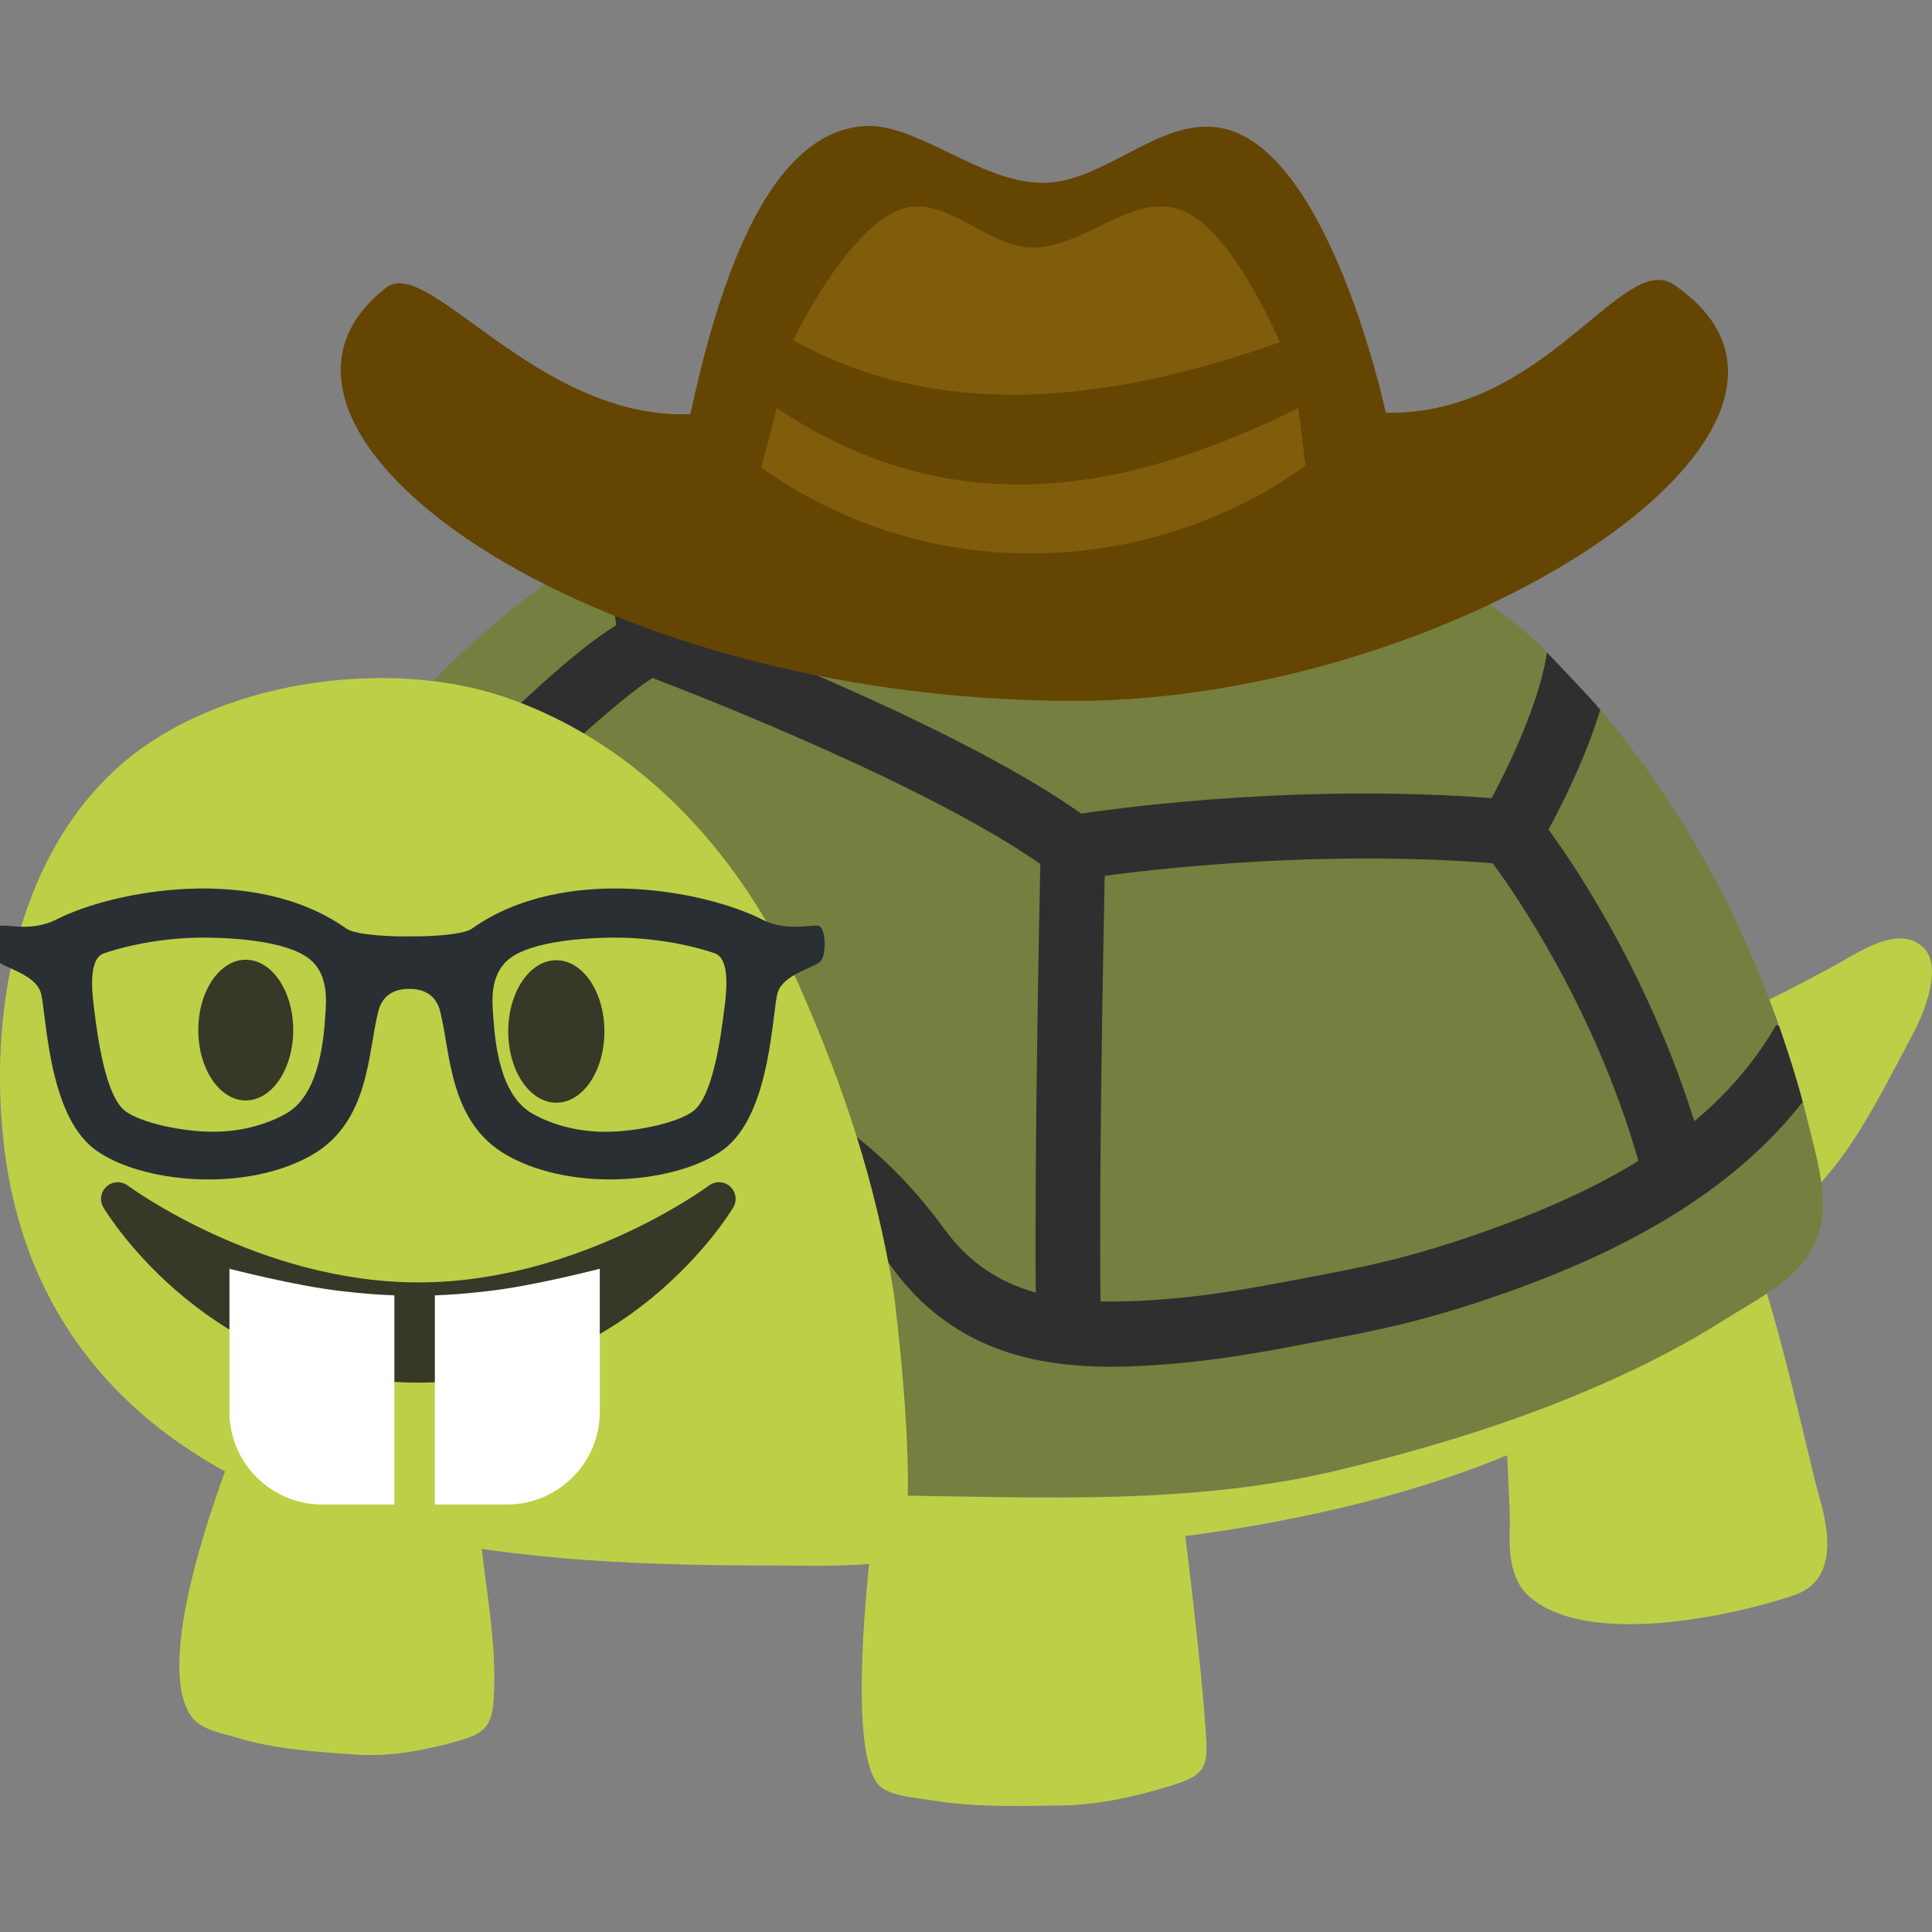<?xml version="1.0" encoding="UTF-8" standalone="no"?>
<!-- Created with Inkscape (http://www.inkscape.org/) -->

<svg
   width="128"
   height="128"
   viewBox="0 0 33.867 33.867"
   version="1.1"
   id="svg5"
   sodipodi:docname="geekay.svg"
   inkscape:version="1.1-rc (52f87ab, 2021-05-02)"
   xmlns:inkscape="http://www.inkscape.org/namespaces/inkscape"
   xmlns:sodipodi="http://sodipodi.sourceforge.net/DTD/sodipodi-0.dtd"
   xmlns="http://www.w3.org/2000/svg"
   xmlns:svg="http://www.w3.org/2000/svg">
  <rect x="0" y="0" width="33.867" height="33.867" fill="#808080" stroke="none"/>
  <sodipodi:namedview
     id="namedview7"
     pagecolor="#ffffff"
     bordercolor="#666666"
     borderopacity="1.0"
     objecttolerance="10.0"
     gridtolerance="10.0"
     guidetolerance="10.0"
     inkscape:pageshadow="2"
     inkscape:pageopacity="0.0"
     inkscape:pagecheckerboard="0"
     inkscape:document-units="mm"
     showgrid="false"
     units="px"
     width="128px"
     inkscape:zoom="1.0444209"
     inkscape:cx="-105.32152"
     inkscape:cy="-88.08709"
     inkscape:window-width="1920"
     inkscape:window-height="1080"
     inkscape:window-x="0"
     inkscape:window-y="0"
     inkscape:window-maximized="1"
     inkscape:current-layer="layer1" />
  <defs
     id="defs2" />
  <g
     inkscape:label="Layer 1"
     inkscape:groupmode="layer"
     id="layer1">
    <g
       id="g1513">
      <path
         d="m 10.576,9.57 c 0,0 0.678,-0.394 1.059,-0.564 l 5.916,2.176 9.569,0.258 c 0,0 0.718,0.745 0.931,1 l 1.737,4.985 1.402,0.561 c 0,0 0.322,0.963 0.412,1.327 l -0.29,2.298 -13.87,3.44 -11.138,-2.732 0.035,-6.847 3.405,-4.435 z"
         style="fill:#2f2f2f;stroke-width:0.094"
         id="path909"
         inkscape:connector-curvature="0" />
      <path
         d="m 19.365,15.353 c -0.027,1.346 -0.101,5.214 -0.074,7.459 0.444,0.011 0.931,-0.013 1.468,-0.069 0.718,-0.072 1.468,-0.215 2.192,-0.354 l 0.46,-0.088 c 0.742,-0.141 1.429,-0.317 2.099,-0.537 1.035,-0.341 2.179,-0.779 3.211,-1.415 -0.758,-2.642 -2.118,-4.623 -2.554,-5.217 -2.926,-0.231 -5.73,0.077 -6.802,0.221 z"
         style="fill:#757f3f;stroke-width:0.094"
         id="path911"
         inkscape:connector-curvature="0" />
      <path
         d="m 27.144,14.541 c 0.519,0.71 1.764,2.588 2.556,5.113 0.58,-0.481 1.08,-1.056 1.463,-1.734 -0.356,-0.992 -0.787,-1.955 -1.303,-2.873 -0.519,-0.92 -1.123,-1.801 -1.806,-2.61 -0.253,0.827 -0.654,1.636 -0.91,2.104 z"
         style="fill:#757f3f;stroke-width:0.094"
         id="path913"
         inkscape:connector-curvature="0" />
      <path
         d="m 11.933,10.862 c 1.133,0.434 5.014,1.977 7.02,3.4 0.865,-0.128 3.908,-0.521 7.193,-0.271 0.426,-0.785 0.873,-1.838 0.971,-2.554 -0.04,-0.04 -0.074,-0.082 -0.114,-0.12 C 25.638,10.035 23.909,9.33 22.164,8.74 19.727,7.915 17.075,7.625 14.535,8.08 13.529,8.261 12.558,8.572 11.635,9.006 Z"
         style="fill:#757f3f;stroke-width:0.094"
         id="path915"
         inkscape:connector-curvature="0" />
      <path
         d="m 31.594,19.322 c -0.529,0.678 -1.17,1.242 -1.857,1.71 -0.013,0.011 -0.029,0.019 -0.04,0.029 -1.261,0.851 -2.668,1.399 -3.831,1.78 -0.718,0.237 -1.45,0.426 -2.243,0.575 l -0.46,0.088 c -0.75,0.144 -1.522,0.293 -2.29,0.372 -0.452,0.045 -0.92,0.082 -1.391,0.082 -1.405,0 -2.814,-0.33 -3.844,-1.737 -0.415,-0.572 -0.878,-1.053 -1.37,-1.431 L 14.064,20.631 c -0.311,-0.247 -0.894,-0.71 -1.194,-0.718 l 0.029,-1.136 c 0.681,0.019 1.37,0.564 1.873,0.963 l 0.186,0.146 c 0.577,0.442 1.117,1 1.599,1.663 0.434,0.593 0.963,0.931 1.599,1.109 -0.021,-2.399 0.056,-6.39 0.08,-7.512 -1.947,-1.365 -5.863,-2.905 -6.797,-3.261 -0.367,0.226 -1.314,1.014 -2.429,2.149 -0.112,0.114 -0.261,0.17 -0.407,0.17 -0.144,0 -0.287,-0.053 -0.396,-0.162 -0.223,-0.218 -0.229,-0.577 -0.008,-0.803 0.705,-0.716 1.822,-1.798 2.604,-2.282 L 10.576,9.567 c -1.905,1.139 -3.785,2.905 -4.916,4.959 -1.133,2.051 -1.516,4.384 -0.436,6.642 0.354,0.732 1.064,1.961 1.777,2.386 0.63,0.378 1.298,0.7 1.979,0.982 0.604,0.25 1.115,0.564 1.734,0.745 0.553,0.165 1.125,0.343 1.687,0.468 0.567,0.128 1.155,0.168 1.724,0.274 0.505,0.093 1.016,0.178 1.527,0.186 2.62,0.035 5.27,0.173 7.842,-0.45 1.564,-0.378 3.115,-0.849 4.586,-1.498 0.745,-0.325 1.471,-0.697 2.155,-1.133 0.556,-0.351 1.288,-0.697 1.577,-1.325 0.306,-0.662 0.045,-1.463 -0.117,-2.133 -0.029,-0.112 -0.069,-0.231 -0.101,-0.348 z"
         style="fill:#757f3f;stroke-width:0.094"
         id="path917"
         inkscape:connector-curvature="0" />
      <path
         d="M 7.876,25.674 C 7.615,25.52 7.243,25.467 6.738,25.395 6.073,25.302 5.349,25.116 4.684,25.235 c -0.572,0.104 -0.633,0.25 -0.819,0.779 -0.29,0.833 -1.133,3.328 -0.479,4.115 0.162,0.194 0.54,0.263 0.771,0.333 0.668,0.202 1.378,0.247 2.08,0.295 0.599,0.04 1.189,-0.069 1.761,-0.229 C 8.427,30.409 8.616,30.308 8.65,29.835 8.727,28.824 8.501,27.826 8.411,26.823 8.347,26.174 8.187,25.855 7.876,25.674 Z"
         style="fill:#bdcf46;stroke-width:0.094"
         id="path921"
         inkscape:connector-curvature="0" />
      <path
         d="m 30.974,22.676 c -0.247,0.165 -0.511,0.311 -0.742,0.458 -0.684,0.434 -1.41,0.806 -2.155,1.133 -1.471,0.649 -3.022,1.12 -4.586,1.498 -2.572,0.622 -5.222,0.484 -7.842,0.45 -0.513,-0.008 -1.024,-0.093 -1.527,-0.186 -0.141,-0.027 -0.279,-0.048 -0.42,-0.069 l 0.138,1.476 c 0,0 0.5,0.037 1.394,-0.019 -0.173,1.71 -0.229,3.557 0.207,3.908 0.197,0.16 0.615,0.189 0.87,0.231 0.75,0.125 1.527,0.106 2.298,0.093 0.657,-0.011 1.29,-0.154 1.897,-0.341 0.455,-0.138 0.652,-0.239 0.644,-0.657 -0.008,-0.535 -0.189,-2.253 -0.372,-3.724 1.687,-0.221 3.764,-0.638 5.642,-1.418 0.027,0.591 0.051,1.096 0.048,1.2 -0.016,0.407 -0.021,0.963 0.338,1.277 1,0.881 3.477,0.367 4.626,-0.016 0.857,-0.282 0.593,-1.28 0.423,-1.862 -0.098,-0.348 -0.495,-2.163 -0.881,-3.432 z"
         style="fill:#bdcf46;stroke-width:0.094"
         id="path923"
         inkscape:connector-curvature="0" />
      <path
         d="m 33.712,16.606 c -0.447,-0.42 -1.181,0.122 -1.591,0.341 -0.367,0.197 -0.732,0.391 -1.104,0.575 0.269,0.705 0.503,1.423 0.678,2.157 0.08,0.327 0.181,0.686 0.231,1.045 0.013,-0.016 0.027,-0.032 0.04,-0.045 0.136,-0.154 0.258,-0.311 0.378,-0.479 0.466,-0.66 0.819,-1.389 1.2,-2.096 0.184,-0.354 0.521,-1.162 0.168,-1.498 z"
         style="fill:#bdcf46;stroke-width:0.094"
         id="path925"
         inkscape:connector-curvature="0" />
      <path
         d="m 14.742,27.435 c -0.32,0.011 -0.643,0.009 -0.975,0.009 -2.36,0 -4.609,-0.062 -6.932,-0.589 -3.527,-0.796 -6.275,-2.907 -6.754,-6.68 -0.295,-2.326 0.176,-5.082 1.972,-6.711 1.686,-1.53 4.717,-1.952 6.793,-1.246 2.419,0.827 4.181,2.816 5.187,5.111 0.773,1.768 1.297,3.354 1.623,5.261 0.048,0.292 0.584,4.703 -0.042,4.785 -0.289,0.034 -0.581,0.054 -0.873,0.062 z"
         style="fill:#bdcf46;stroke-width:0.1"
         id="path929"
         inkscape:connector-curvature="0" />
      <path
         style="fill:#644502;fill-opacity:1;stroke:none;stroke-width:0.094px;stroke-linecap:butt;stroke-linejoin:miter;stroke-opacity:1"
         d="M 6.77,5.041 C 7.511,4.466 9.421,7.362 12.101,7.26 12.541,5.246 13.372,2.314 15.161,2.21 c 0.917,-0.053 2.023,0.992 3.112,0.995 1.078,0.003 2.02,-1.128 3.086,-0.969 1.93,0.287 2.933,4.999 2.933,4.999 2.796,0.059 4.152,-2.857 5.051,-2.244 3.624,2.467 -3.846,7.295 -10.508,7.295 -8.638,0 -15.203,-4.806 -12.065,-7.244 z"
         id="path945"
         inkscape:connector-curvature="0"
         sodipodi:nodetypes="scsascsss" />
      <path
         style="fill:#805d0b;fill-opacity:1;stroke:none;stroke-width:0.094px;stroke-linecap:butt;stroke-linejoin:miter;stroke-opacity:1"
         d="m 13.616,7.153 -0.271,1.046 c 3.18,2.236 7.046,1.769 9.541,-0.036 L 22.759,7.153 c -2.849,1.407 -5.965,2.128 -9.144,0 z"
         id="path947"
         inkscape:connector-curvature="0"
         sodipodi:nodetypes="ccccc" />
      <path
         style="fill:#805d0b;fill-opacity:1;stroke:none;stroke-width:0.094px;stroke-linecap:butt;stroke-linejoin:miter;stroke-opacity:1"
         d="m 13.904,5.963 c 0,0 0.969,-2.022 1.93,-2.308 0.753,-0.224 1.469,0.668 2.254,0.685 0.894,0.019 1.754,-0.963 2.597,-0.667 0.916,0.321 1.749,2.327 1.749,2.327 -3.123,1.105 -6.032,1.354 -8.531,-0.036 z"
         id="path949"
         inkscape:connector-curvature="0"
         sodipodi:nodetypes="caaacc" />
      <path
         fill="#664500"
         d="m 12.8,20.799 c -0.104,-0.094 -0.26,-0.1 -0.372,-0.017 -0.023,0.017 -2.296,1.698 -5.094,1.698 -2.79,0 -5.071,-1.681 -5.094,-1.698 -0.112,-0.083 -0.268,-0.076 -0.372,0.017 -0.104,0.094 -0.127,0.248 -0.055,0.368 0.076,0.126 1.883,3.07 5.52,3.07 3.637,0 5.445,-2.944 5.52,-3.07 0.072,-0.12 0.049,-0.274 -0.055,-0.368 z"
         id="path866"
         style="fill:#363927;fill-opacity:1;stroke-width:0.585" />
      <path
         fill="#ffffff"
         d="m 10.514,22.241 c 0.013,-0.004 -1.177,0.307 -1.985,0.394 -0.297,0.034 -0.598,0.062 -0.906,0.072 v 3.666 h 1.268 c 0.893,0 1.623,-0.73 1.623,-1.623 z m -6.492,0 c -0.013,-0.004 1.177,0.307 1.985,0.394 0.297,0.034 0.598,0.062 0.906,0.072 v 3.666 H 5.645 c -0.893,0 -1.623,-0.73 -1.623,-1.623 z"
         id="path870"
         style="stroke-width:0.812" />
      <path
         style="fill:#363927;fill-opacity:1;stroke-width:0.397"
         d="m 3.476,18.057 c 0,0.681 0.373,1.233 0.832,1.233 0.46,0 0.832,-0.552 0.832,-1.233 0,-0.681 -0.373,-1.233 -0.832,-1.233 -0.46,0 -0.832,0.552 -0.832,1.233 z"
         id="path1028" />
      <path
         style="fill:#363927;fill-opacity:1;stroke-width:0.402"
         d="m 10.595,18.081 c 0,0.69 -0.377,1.249 -0.843,1.249 -0.466,0 -0.843,-0.559 -0.843,-1.249 0,-0.69 0.377,-1.249 0.843,-1.249 0.466,0 0.843,0.559 0.843,1.249 z"
         id="path1026" />
      <path
         fill="#292f33"
         d="m 14.377,16.242 c -0.073,-0.071 -0.544,0.118 -1.021,-0.125 -0.983,-0.501 -3.467,-0.984 -5.084,0.162 -0.173,0.122 -0.897,0.143 -1.099,0.134 -0.202,0.009 -0.926,-0.011 -1.099,-0.134 -1.617,-1.146 -4.1,-0.662 -5.083,-0.162 -0.476,0.243 -0.947,0.054 -1.021,0.125 -0.106,0.103 -0.106,0.514 4.2865e-4,0.617 0.106,0.103 0.635,0.221 0.74,0.529 0.106,0.308 0.107,2.13 0.951,2.76 0.79,0.589 2.633,0.767 3.801,0.102 1.019,-0.58 0.983,-1.8 1.17,-2.526 0.067,-0.259 0.254,-0.39 0.541,-0.39 0.287,0 0.475,0.131 0.541,0.39 0.187,0.726 0.151,1.947 1.17,2.526 1.168,0.664 3.011,0.487 3.801,-0.102 0.844,-0.629 0.845,-2.451 0.951,-2.76 0.105,-0.308 0.634,-0.427 0.74,-0.529 0.107,-0.103 0.107,-0.514 4.29e-4,-0.617 z M 5.702,17.81 c -0.033,0.475 -0.118,1.386 -0.686,1.71 -0.348,0.198 -0.802,0.319 -1.278,0.319 h -4.286e-4 c -0.526,0 -1.256,-0.149 -1.541,-0.362 C 1.84,19.212 1.704,18.117 1.653,17.708 1.62,17.447 1.533,16.81 1.82,16.712 2.275,16.557 2.91,16.436 3.56,16.436 c 0.298,0 1.298,0.018 1.785,0.318 0.432,0.265 0.375,0.795 0.356,1.056 z M 12.694,17.702 c -0.051,0.41 -0.187,1.51 -0.543,1.776 -0.285,0.213 -1.015,0.362 -1.541,0.362 h -4.29e-4 c -0.476,0 -0.929,-0.121 -1.278,-0.319 C 8.763,19.197 8.679,18.291 8.646,17.816 8.627,17.555 8.57,17.021 9.002,16.756 9.489,16.456 10.489,16.436 10.787,16.436 c 0.65,0 1.285,0.119 1.741,0.274 0.287,0.098 0.2,0.731 0.167,0.992 z"
         id="path874"
         style="stroke-width:0.43" />
    </g>
  </g>
</svg>
